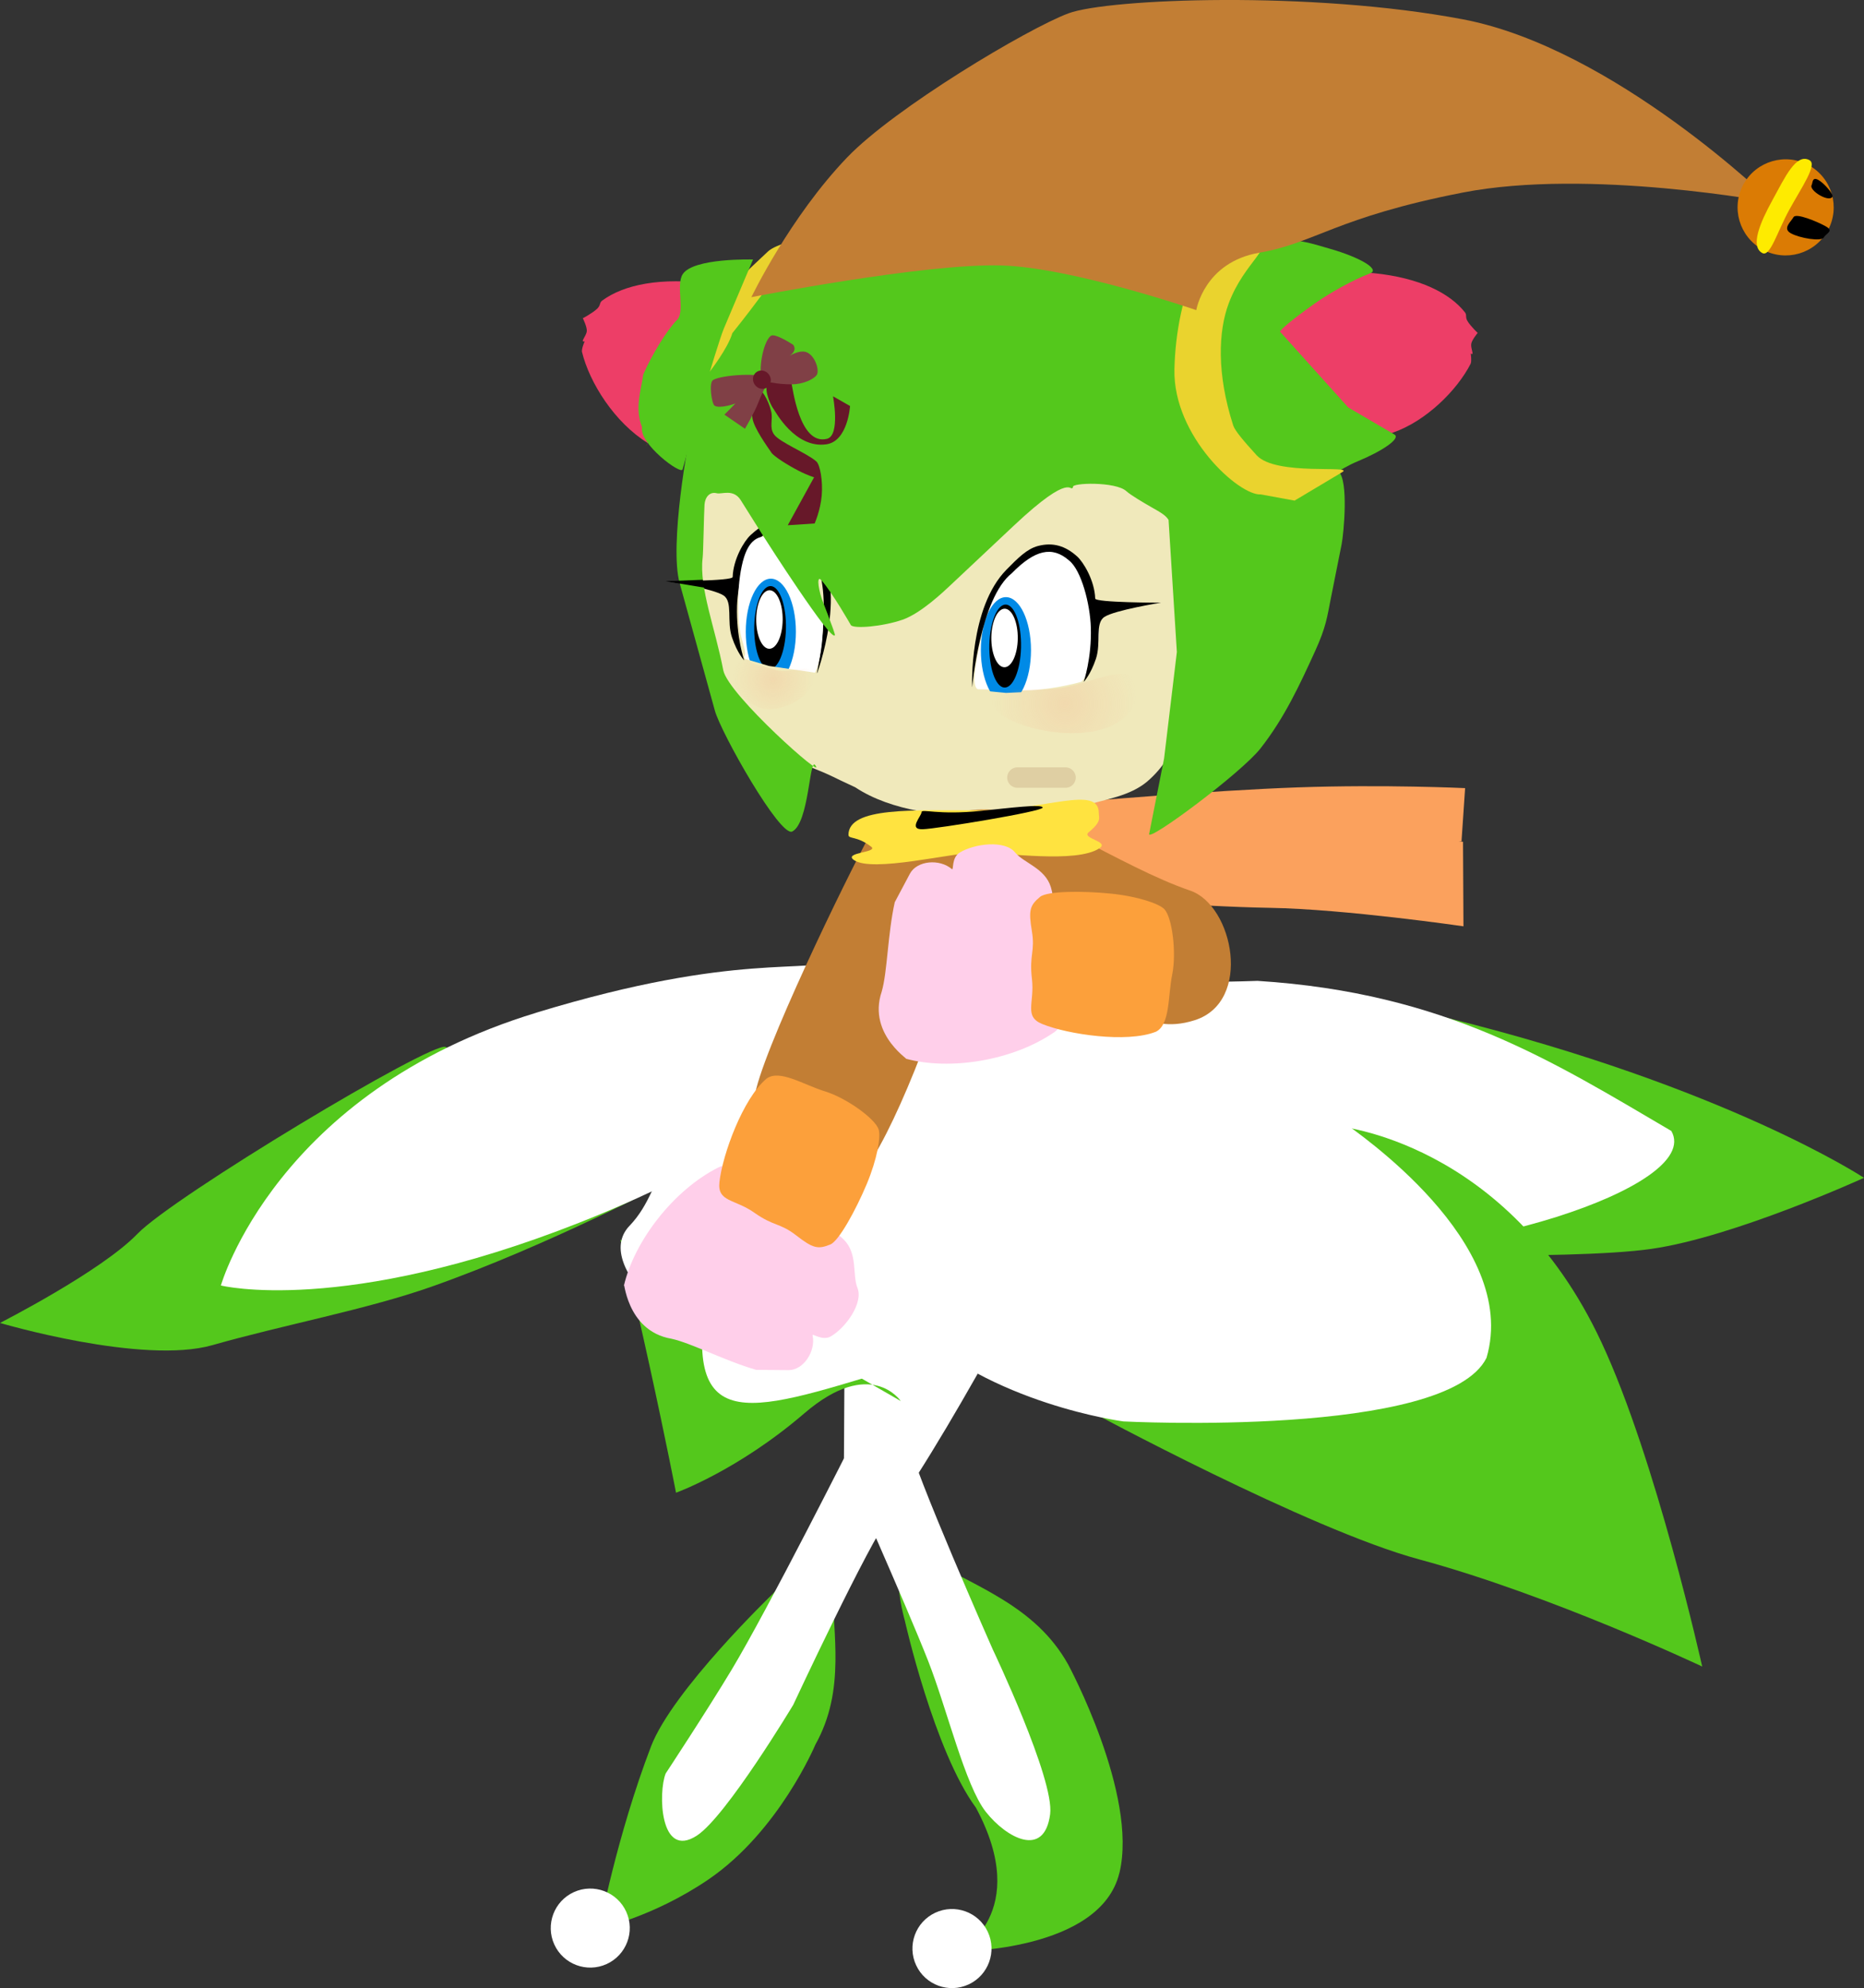 <svg version="1.1" xmlns="http://www.w3.org/2000/svg" xmlns:xlink="http://www.w3.org/1999/xlink" width="33.697" height="35.935" viewBox="0,0,33.697,35.935"><rect x="0" y="0" width="33.697" height="35.935" fill="#333333" stroke="none"/><defs><radialGradient cx="242.28" cy="175.381" r="1.312" gradientUnits="userSpaceOnUse" id="color-1"><stop offset="0" stop-color="#f5ab87" stop-opacity="0.251"/><stop offset="1" stop-color="#f5ab87" stop-opacity="0"/></radialGradient><radialGradient cx="237.01" cy="174.947" r="0.732" gradientUnits="userSpaceOnUse" id="color-2"><stop offset="0" stop-color="#f5ab87" stop-opacity="0.251"/><stop offset="1" stop-color="#f5ab87" stop-opacity="0"/></radialGradient></defs><g transform="translate(-223.034,-162.664)"><g data-paper-data="{&quot;isPaintingLayer&quot;:true}" fill-rule="nonzero" stroke-linejoin="miter" stroke-miterlimit="10" stroke-dasharray="" stroke-dashoffset="0" style="mix-blend-mode: normal"><g stroke="none" stroke-width="0" stroke-linecap="butt"><path d="M243.27,196.518c-0.341,1.418 -2.898,1.419 -2.898,1.419c0,0 1.327,-0.692 0.305,-2.597c-0.755,-1.025 -1.285,-3.379 -1.285,-3.379c0,0 -0.464,-1.601 0.483,-1.081c0.441,0.242 0.885,0.449 1.291,0.701c0.466,0.289 0.88,0.638 1.177,1.168c0,0 1.269,2.352 0.928,3.769z" fill="#54c81c"/><path d="M239.596,198.188c-0.167,-0.357 -0.013,-0.783 0.345,-0.95c0.357,-0.167 0.783,-0.013 0.95,0.345c0.167,0.357 0.013,0.783 -0.345,0.95c-0.357,0.167 -0.783,0.013 -0.95,-0.345z" fill="#ffffff"/></g><g stroke="none" stroke-width="0" stroke-linecap="butt"><path d="M235.836,196.64c-1.006,0.683 -1.967,0.883 -1.967,0.883c0,0 0.315,-1.675 0.934,-3.291c0.388,-1.013 2.19,-2.747 2.19,-2.747c0,0 1.046,-1.159 1.084,-0.155c0.018,0.467 0.066,0.92 0.06,1.364c-0.007,0.51 -0.086,1.009 -0.363,1.506c0,0 -0.657,1.569 -1.938,2.44z" fill="#54c81c"/><path d="M233.409,196.865c0.359,-0.163 0.783,-0.004 0.946,0.355c0.163,0.359 0.004,0.783 -0.355,0.946c-0.359,0.163 -0.783,0.004 -0.946,-0.355c-0.163,-0.359 -0.004,-0.783 0.355,-0.946z" fill="#ffffff"/></g><path d="M249.455,177.871c0,0 -2.123,0.01 -3.346,0.075c-1.223,0.066 -3.471,0.29 -3.471,0.29l-0.058,-1.08c0,0 2.325,-0.203 3.903,-0.259c1.578,-0.056 3.037,0.013 3.037,0.013z" fill="#fba15d" stroke="none" stroke-width="0" stroke-linecap="butt"/><path d="M249.49,179.408c0,0 -2.13,-0.311 -3.493,-0.334c-1.364,-0.022 -3.713,-0.213 -3.713,-0.213l0.308,-0.994c0,0 1.973,-0.139 3.555,-0.202c1.582,-0.062 3.335,0.215 3.335,0.215z" fill="#fba15d" stroke="none" stroke-width="0" stroke-linecap="butt"/><path d="M238.29,189.151l0.038,-6.628l1.52,0.304c0,0 -0.898,3.823 -0.419,5.81c0.132,0.634 1.552,3.842 1.552,3.842c0,0 1.119,2.347 1.037,2.978c-0.104,0.802 -0.789,0.431 -1.162,-0.042c-0.373,-0.473 -0.703,-1.862 -1.041,-2.723c-0.411,-1.047 -1.524,-3.542 -1.524,-3.542z" fill="#ffffff" stroke="none" stroke-width="0" stroke-linecap="butt"/><path d="M238.449,188.71l2.985,-5.066l0.96,0.735c0,0 -2.065,4.014 -3.264,5.67c-0.396,0.513 -1.756,3.431 -1.756,3.431c0,0 -1.209,2.015 -1.741,2.363c-0.677,0.442 -0.701,-0.789 -0.565,-1.122c0,0 0.753,-1.144 1.194,-1.878c0.652,-1.084 2.188,-4.132 2.188,-4.132z" fill="#ffffff" stroke="none" stroke-width="0" stroke-linecap="butt"/><g stroke="none" stroke-width="0" stroke-linecap="butt"><path d="M234.773,187.335c-0.301,-1.373 -0.525,-2.264 -0.525,-2.264l5.07,2.918c0,0 -0.541,-0.812 -1.745,0.223c-1.205,1.035 -2.318,1.434 -2.318,1.434c0,0 -0.181,-0.938 -0.482,-2.311z" fill="#54c81c"/><path d="M234.415,184.821c0.736,-0.775 0.293,-1.678 2.892,-3.134c2.625,-0.652 3.304,-2.201 3.304,-2.201l1.151,0.441c0,0 0.887,4.674 -1.031,7.047c-3.128,0.804 -4.943,1.867 -5.004,0.046c0,0 -2.053,-1.42 -1.312,-2.2z" fill="#ffffff"/></g><g stroke="none" stroke-width="0" stroke-linecap="butt"><path d="M247.057,185.315c0,0 4.627,-0.647 5.119,-1.689c0.493,-1.042 -3.903,-2.791 -2.952,-2.556c5.023,1.244 7.507,2.884 7.507,2.884c0,0 -2.341,1.07 -3.847,1.285c-1.506,0.216 -5.827,0.075 -5.827,0.075z" fill="#54c81c"/><path d="M238.681,180.225c0,0 4.283,0.266 7.087,0.169c3.398,0.215 5.33,1.452 7.48,2.713c0.595,1.041 -4.052,2.414 -6.261,2.074c-2.393,-0.368 -8.306,-4.956 -8.306,-4.956z" fill="#ffffff"/></g><g stroke="none" stroke-width="0" stroke-linecap="butt"><path d="M235.153,184.009c0,0 -2.193,1.163 -4.316,1.912c-1.171,0.413 -2.694,0.695 -3.961,1.057c-1.267,0.362 -3.842,-0.401 -3.842,-0.401c0,0 1.829,-0.931 2.484,-1.61c0.655,-0.679 5.315,-3.476 5.569,-3.379c0.253,0.097 4.067,2.42 4.067,2.42z" fill="#54c81c"/><path d="M232.731,180.968c3.679,-1.12 4.868,-0.677 5.567,-0.974c2.033,-0.863 1.672,-0.475 1.672,-0.475c0,0 -0.526,2.904 -6.467,5.247c-4.276,1.686 -6.476,1.134 -6.476,1.134c0,0 0.996,-3.499 5.704,-4.931z" fill="#ffffff"/></g><g data-paper-data="{&quot;index&quot;:null}" stroke="none" stroke-width="0" stroke-linecap="butt"><path d="M242.715,188.159c0,0 5.206,0.288 5.963,-1.052c0.768,-1.36 -1.493,-4.09 -1.493,-4.09c0,0 3.093,0.25 4.8,3.911c0.988,2.113 1.821,5.86 1.821,5.86c0,0 -2.734,-1.293 -5.12,-1.938c-1.982,-0.535 -5.972,-2.691 -5.972,-2.691z" fill="#54c81c"/><path d="M247.328,182.955c0.205,0.157 3.191,2.166 2.579,4.253c-0.721,1.454 -6.565,1.149 -6.565,1.149c0,0 -2.417,-0.315 -3.874,-1.757c-1.75,-1.732 -1.657,-4.553 -1.08,-5.857c0.577,-1.304 0.586,0.394 3.563,0.18c2.243,-0.161 5.18,1.881 5.376,2.032z" fill="#ffffff"/></g><path d="M244.458,172.975c0.009,0.95 -0.077,1.897 -0.155,2.843c-0.01,0.39 -0.247,0.73 -0.534,0.976c-0.312,0.259 -0.734,0.314 -1.112,0.427c-0.59,0.154 -1.199,0.227 -1.808,0.199c-0.75,0.006 -1.698,-0.09 -2.354,-0.525c-0.448,-0.205 -0.379,-0.194 -0.842,-0.379c-0.925,-0.518 -1.572,-1.441 -1.89,-2.439c-0.195,-0.597 -0.293,-1.237 -0.222,-1.864c0.045,-0.264 0.342,-3.407 4.33,-3.469c4.212,-0.065 4.57,3.97 4.586,4.23z" data-paper-data="{&quot;index&quot;:null}" fill="#f0e9bb" stroke="none" stroke-width="0.172" stroke-linecap="butt"/><path d="M237.615,172.611c-0.416,-0.424 -0.558,-0.471 -0.861,-0.207c-0.227,0.178 -0.383,0.795 -0.396,1.214c-0.017,0.56 0.13,0.984 0.13,0.984c0,0 -0.124,-0.127 -0.222,-0.419c-0.098,-0.292 0.021,-0.638 -0.151,-0.755c-0.18,-0.123 -1.024,-0.259 -1.024,-0.259c0,0 1.186,-0 1.188,-0.075c0.01,-0.324 0.209,-0.655 0.326,-0.76c0.209,-0.188 0.336,-0.262 0.61,-0.19c0.197,0.052 0.315,0.169 0.523,0.381c0.675,0.688 0.058,2.337 0.058,2.337c0,0 0.391,-1.805 -0.18,-2.253z" data-paper-data="{&quot;index&quot;:null}" fill="#000000" stroke="none" stroke-width="0" stroke-linecap="butt"/><path d="M236.967,172.368c0.606,0.208 0.805,0.553 0.887,1.102c0.131,0.298 0.027,1.44 -0.181,1.434c-0.211,-0.033 -0.457,-0.073 -0.71,-0.128c-0.395,-0.086 -0.501,-0.189 -0.464,-0.271c0.026,-0.056 -0.044,-0.226 -0.079,-0.393c-0.035,-0.171 -0.035,-0.341 -0.037,-0.626c-0.002,-0.264 0.04,-0.555 0.102,-0.751c0.089,-0.279 0.235,-0.408 0.483,-0.368z" data-paper-data="{&quot;index&quot;:null}" fill="#ffffff" stroke="none" stroke-width="0.172" stroke-linecap="butt"/><path d="M235.898,167.796c0.555,0.43 -1.475,3.364 -1.154,2.876c-0.599,-0.37 -1.053,-1.089 -1.189,-1.647c-0.012,-0.051 0.048,-0.192 0.048,-0.192c-0.091,0.023 0.029,-0.088 0.039,-0.184c0.007,-0.075 -0.073,-0.235 -0.073,-0.235c-0.042,0.03 0.179,-0.091 0.261,-0.17c0.067,-0.065 0.036,-0.107 0.092,-0.148c0.39,-0.285 1.054,-0.429 1.977,-0.3z" data-paper-data="{&quot;index&quot;:null}" fill="#ed3e67" stroke="none" stroke-width="0.172" stroke-linecap="butt"/><path d="M244.159,172.062c-0.054,-0.091 -0.166,-0.147 -0.327,-0.24c-0.122,-0.07 -0.357,-0.208 -0.435,-0.279c-0.194,-0.18 -1.013,-0.152 -0.964,-0.074c-0.063,0.117 0.006,-0.317 -1.073,0.698l-1.149,1.08c-0.106,0.099 -0.525,0.502 -0.859,0.618c-0.358,0.125 -0.889,0.17 -0.937,0.097c0,0 -0.334,-0.588 -0.534,-0.812c-0.076,-0.085 -0.068,0.1 0.009,0.338c0.013,0.039 0.248,0.631 0.237,0.657c-0.058,0.141 -1.242,-1.708 -1.306,-1.81l-0.395,-0.629c-0.133,-0.212 -0.344,-0.104 -0.433,-0.126c-0.133,-0.034 -0.214,0.074 -0.223,0.207c-0.011,0.168 -0.021,0.862 -0.034,0.964c-0.065,0.537 0.227,1.264 0.373,2.027c0.086,0.446 1.892,2.04 1.662,1.716c-0.104,-0.146 -0.11,1.046 -0.415,1.2c-0.218,0.11 -1.288,-1.782 -1.399,-2.186l-0.637,-2.306c-0.187,-0.675 0.148,-2.585 0.246,-2.932l0.191,-0.678c0.352,-0.801 0.854,-1.516 1.529,-2.129c0.043,-0.039 0.667,-0.751 1.776,-1.125c0.7,-0.236 1.872,-0.275 1.964,-0.276c0.539,-0.007 1.591,-0.038 2.553,0.173c0.611,0.134 1.156,0.438 1.605,0.676c0.081,0.043 -0.788,1.092 -0.711,1.128c0.038,0.018 -0.199,1.004 -0.19,1.098l0.061,0.628c0.061,0.635 0.639,1.284 0.743,1.369c0.142,0.115 0.634,0.466 0.798,0.47l0.555,0.015c0.076,0.002 0.739,-0.479 0.792,-0.432c0.185,0.165 0.093,1.125 0.056,1.313l-0.198,0.993c-0.064,0.32 -0.081,0.5 -0.282,0.941c-0.276,0.604 -0.554,1.208 -0.988,1.759c-0.35,0.446 -2.044,1.705 -2.012,1.545l0.27,-1.363l0.231,-1.925l-0.15,-2.388z" data-paper-data="{&quot;index&quot;:null}" fill="#54c81c" stroke="none" stroke-width="0.172" stroke-linecap="butt"/><path d="M248.206,170.488c-1.034,0.353 -2.376,-1.809 -2.376,-1.809c0,-0.39 0.954,-1.187 2.041,-1.077c0.831,0.084 1.373,0.362 1.646,0.708c0.039,0.049 0.002,0.081 0.045,0.156c0.052,0.09 0.216,0.25 0.187,0.213c0,0 -0.107,0.129 -0.118,0.199c-0.014,0.09 0.065,0.219 -0.009,0.177c0,0 0.02,0.142 -0.003,0.186c-0.247,0.481 -0.808,1.039 -1.413,1.246z" data-paper-data="{&quot;index&quot;:null}" fill="#ed3e67" stroke="none" stroke-width="0.172" stroke-linecap="butt"/><path d="M245.035,169.375c0.099,0.069 -0.002,-0.526 0.132,-1.107c0.143,-0.62 0.533,-1.232 1.067,-1.262c0.308,-0.017 0.584,0.081 0.844,0.155c0.536,0.153 0.913,0.372 0.725,0.444c-0.32,0.123 -0.73,0.353 -1.004,0.547c-0.391,0.276 -0.642,0.488 -0.623,0.509l1.231,1.368l0.83,0.486c0.138,0.071 -0.231,0.31 -0.647,0.482c-0.359,0.148 -0.609,0.371 -0.736,0.409c-0.562,0.171 -0.488,-0.091 -1.146,-0.446c-0.383,-0.207 -0.822,-1.69 -0.673,-1.586z" data-paper-data="{&quot;index&quot;:null}" fill="#54c81c" stroke="none" stroke-width="0.172" stroke-linecap="butt"/><path d="M244.265,169.339c0.029,-1.328 0.568,-2.837 1.477,-2.405c0.381,0.181 -0.205,0.433 -0.497,1.218c-0.186,0.499 -0.219,1.266 0.083,2.203c0.032,0.098 0.197,0.29 0.423,0.538c0.347,0.381 1.771,0.172 1.55,0.304l-0.864,0.516l-0.61,-0.112c-0.388,0.028 -1.589,-1.047 -1.562,-2.262z" data-paper-data="{&quot;index&quot;:null}" fill="#ead32e" stroke="none" stroke-width="0.172" stroke-linecap="butt"/><path d="M235.866,169.379c-0.043,-0.134 0.084,-0.355 0.081,-0.475c-0.008,-0.279 0.189,-0.96 0.688,-1.429l0.284,-0.267c0.14,-0.131 0.651,-0.266 0.751,-0.202c0.12,0.158 -0.504,0.496 -0.918,1.06c-0.198,0.27 -0.479,0.62 -0.479,0.62c-0.08,0.275 -0.407,0.694 -0.407,0.694z" data-paper-data="{&quot;index&quot;:null}" fill="#ead32e" stroke="none" stroke-width="0.172" stroke-linecap="butt"/><path d="M236.119,168.604c-0.06,0.142 -0.276,0.841 -0.371,1.186l-0.375,1.36c-0.028,0.1 -0.787,-0.461 -0.733,-0.766c-0.133,-0.346 -0.021,-0.642 0.023,-0.952c0.147,-0.339 0.425,-0.8 0.611,-0.986c0.149,-0.15 -0.026,-0.628 0.102,-0.826c0.193,-0.298 1.271,-0.265 1.271,-0.265z" data-paper-data="{&quot;index&quot;:null}" fill="#54c81c" stroke="none" stroke-width="0.172" stroke-linecap="butt"/><path d="M241.427,176.719h0.869" data-paper-data="{&quot;index&quot;:null}" fill="none" stroke="#dfcfa3" stroke-width="0.37" stroke-linecap="round"/><g data-paper-data="{&quot;index&quot;:null}" stroke="none" stroke-linecap="butt"><path d="M236.969,175.042c-0.25,0 -0.453,-0.429 -0.453,-0.959c0,-0.529 0.203,-0.959 0.453,-0.959c0.25,0 0.453,0.429 0.453,0.959c0,0.529 -0.203,0.959 -0.453,0.959z" fill="#008ae6" stroke-width="0"/><path d="M236.974,173.258c0.079,0.008 0.148,0.098 0.197,0.239c0.048,0.141 0.076,0.331 0.071,0.538c-0.005,0.207 -0.042,0.391 -0.097,0.522c-0.055,0.131 -0.129,0.208 -0.208,0.201c-0.079,-0.007 -0.148,-0.098 -0.197,-0.239c-0.048,-0.141 -0.076,-0.331 -0.071,-0.538c0.005,-0.207 0.042,-0.391 0.097,-0.522c0.055,-0.131 0.129,-0.208 0.208,-0.201z" fill="#000000" stroke-width="0.028"/><path d="M237.118,173.496c0.042,0.098 0.067,0.231 0.065,0.377c-0.002,0.146 -0.031,0.277 -0.075,0.371c-0.045,0.094 -0.105,0.15 -0.171,0.147c-0.066,-0.003 -0.125,-0.065 -0.167,-0.163c-0.042,-0.098 -0.067,-0.231 -0.065,-0.377c0.002,-0.146 0.031,-0.277 0.075,-0.371c0.045,-0.094 0.105,-0.15 0.171,-0.147c0.066,0.003 0.125,0.065 0.167,0.163z" fill="#ffffff" stroke-width="0.018"/></g><path d="M235.067,173.17l0.667,-0.026l0.103,0.154z" data-paper-data="{&quot;index&quot;:null}" fill="#000000" stroke="none" stroke-width="0" stroke-linecap="butt"/><path d="M241.069,173.233c0.356,-0.514 0.662,-0.651 1.019,-0.651c0.5,0 0.795,0.769 0.813,1.386c0.02,0.693 -0.32,1.02 -0.32,1.02c0,0 -0.444,0.13 -0.935,0.154c-0.315,0.015 -0.665,-0.019 -0.925,-0.019c-0.25,-0.027 0.261,-1.763 0.348,-1.889z" data-paper-data="{&quot;index&quot;:null}" fill="#ffffff" stroke="none" stroke-width="0.172" stroke-linecap="butt"/><g data-paper-data="{&quot;index&quot;:null}" stroke="none" stroke-linecap="butt"><path d="M241.219,175.376c-0.25,0 -0.453,-0.429 -0.453,-0.959c0,-0.529 0.203,-0.959 0.453,-0.959c0.25,0 0.453,0.429 0.453,0.959c0,0.529 -0.203,0.959 -0.453,0.959z" fill="#008ae6" stroke-width="0"/><path d="M241.224,173.592c0.079,0.008 0.148,0.098 0.197,0.239c0.048,0.141 0.076,0.331 0.071,0.538c-0.005,0.207 -0.042,0.391 -0.097,0.522c-0.055,0.131 -0.129,0.208 -0.208,0.201c-0.079,-0.007 -0.148,-0.098 -0.197,-0.239c-0.048,-0.141 -0.076,-0.331 -0.071,-0.538c0.005,-0.207 0.042,-0.391 0.097,-0.522c0.055,-0.131 0.129,-0.208 0.208,-0.201z" fill="#000000" stroke-width="0.028"/><path d="M241.368,173.83c0.042,0.098 0.067,0.231 0.065,0.377c-0.002,0.146 -0.031,0.277 -0.075,0.371c-0.045,0.094 -0.105,0.15 -0.171,0.147c-0.066,-0.003 -0.125,-0.065 -0.167,-0.163c-0.042,-0.098 -0.067,-0.231 -0.065,-0.377c0.002,-0.146 0.031,-0.277 0.075,-0.371c0.045,-0.094 0.105,-0.15 0.171,-0.147c0.066,0.003 0.125,0.065 0.167,0.163z" fill="#ffffff" stroke-width="0.018"/></g><path d="M242.145,175.146c0,0 -0.033,0.549 -0.439,0.628c-0.407,0.078 -0.953,-0.631 -0.953,-0.631l0.467,0.046z" data-paper-data="{&quot;index&quot;:null}" fill="#f0e9bb" stroke="none" stroke-width="0" stroke-linecap="butt"/><path d="M240.608,175.08c0,0 -0.056,-1.429 0.619,-2.117c0.208,-0.212 0.375,-0.379 0.572,-0.43c0.274,-0.072 0.499,0.001 0.708,0.19c0.116,0.105 0.315,0.436 0.326,0.76c0.002,0.075 1.188,0.075 1.188,0.075c0,0 -0.844,0.136 -1.024,0.259c-0.172,0.117 -0.054,0.463 -0.151,0.755c-0.098,0.292 -0.222,0.419 -0.222,0.419c0,0 0.147,-0.424 0.13,-0.984c-0.013,-0.419 -0.169,-1.037 -0.396,-1.214c-0.303,-0.264 -0.616,-0.192 -1.032,0.232c-0.571,0.448 -0.717,2.058 -0.717,2.058z" data-paper-data="{&quot;index&quot;:null}" fill="#000000" stroke="none" stroke-width="0" stroke-linecap="butt"/><path d="M237.854,174.836c0,0 -0.136,0.533 -0.55,0.533c-0.414,0 -0.817,-0.8 -0.817,-0.8l0.45,0.133z" fill="#f0e9bb" stroke="none" stroke-width="0" stroke-linecap="butt"/><g stroke="none" stroke-width="0" stroke-linecap="butt"><path d="M236.978,170.843c-0.075,-0.108 -0.317,-0.446 -0.341,-0.619c-0.031,-0.227 0.066,-0.491 0.109,-0.521c0.039,-0.027 0.178,0.18 0.23,0.4c0.035,0.146 -0.039,0.285 0.05,0.413c0.099,0.142 0.595,0.338 0.766,0.489c0.067,0.059 0.12,0.357 0.097,0.616c-0.024,0.273 -0.128,0.505 -0.128,0.505l-0.486,0.032l0.476,-0.867c0,0 -0.11,-0.03 -0.284,-0.12c-0.187,-0.096 -0.439,-0.254 -0.49,-0.327z" fill="#671829"/><path d="M237.013,170.049c-0.076,-0.109 -0.178,-0.39 -0.086,-0.454c0.092,-0.064 0.34,-0.104 0.416,0.005c0.017,0.025 0.135,1.123 0.641,0.996c0.245,-0.062 0.109,-0.769 0.109,-0.769l0.308,0.176c0,0 -0.038,0.636 -0.428,0.692c-0.564,0.082 -0.92,-0.589 -0.959,-0.646z" fill="#671829"/><path d="M237.374,168.899c0,0 0.085,0.092 -0.066,0.196c-0.035,0.024 0.175,-0.122 0.313,-0.062c0.153,0.068 0.229,0.328 0.179,0.406c-0.053,0.083 -0.253,0.17 -0.441,0.172c-0.273,0.003 -0.517,-0.053 -0.542,-0.089c-0.082,-0.118 0.003,-0.674 0.151,-0.787c0.075,-0.057 0.406,0.162 0.406,0.162z" fill="#804046"/><path d="M235.951,169.996c-0.05,-0.034 -0.107,-0.412 -0.027,-0.462c0.157,-0.098 0.91,-0.142 0.991,-0.024c0.025,0.035 -0.077,0.185 -0.176,0.44c-0.067,0.175 -0.238,0.464 -0.238,0.464l-0.371,-0.255l0.198,-0.201c0,0 -0.283,0.102 -0.377,0.038z" data-paper-data="{&quot;index&quot;:null}" fill="#804046"/><path d="M236.711,169.388c0.072,-0.05 0.173,-0.028 0.226,0.049c0.053,0.077 0.038,0.179 -0.033,0.229c-0.072,0.05 -0.173,0.028 -0.226,-0.049c-0.053,-0.077 -0.038,-0.179 0.033,-0.229z" fill="#671829"/></g><path d="M238.823,183.574c-0.198,0.322 -0.784,0.225 -1.133,0.051c-0.451,-0.223 -1.074,-0.626 -1.017,-1.116c0.086,-0.746 1.7,-4.055 2.074,-4.728c0.463,-0.833 1.726,-0.056 1.807,-0.074c0.368,-0.083 0.023,0.395 -0.084,1.335c-0.153,1.149 -1.048,3.559 -1.646,4.532z" fill="#c27e34" stroke="none" stroke-width="0.172" stroke-linecap="butt"/><g data-paper-data="{&quot;index&quot;:null}" stroke="none" stroke-width="0.172" stroke-linecap="butt"><path d="M236.706,184.108c0.004,0.01 0.725,0.769 0.934,0.869c0.352,0.168 0.31,-0.249 0.651,0.097c0.253,0.256 0.149,0.636 0.244,0.87c0.109,0.266 -0.205,0.715 -0.481,0.876c-0.153,0.089 -0.339,-0.062 -0.33,-0.019c0.061,0.291 -0.167,0.631 -0.435,0.629l-0.585,-0.005c-0.568,-0.163 -1.171,-0.484 -1.53,-0.562c-0.84,-0.143 -0.855,-1.123 -0.862,-0.955c0.187,-0.812 0.902,-1.738 1.712,-2.143c0.167,-0.077 0.51,-0.098 0.68,0.344z" fill="#ffcfea"/><path d="M237.947,182.391c0.384,0.117 0.907,0.492 0.971,0.688c0.042,0.129 -0.024,0.532 -0.217,0.992c-0.194,0.461 -0.501,1.025 -0.657,1.088c-0.225,0.092 -0.317,0.068 -0.616,-0.164c-0.299,-0.232 -0.399,-0.158 -0.758,-0.411c-0.359,-0.253 -0.671,-0.19 -0.63,-0.554c0.056,-0.5 0.424,-1.508 0.85,-1.868c0.236,-0.177 0.673,0.112 1.057,0.229z" fill="#fca03b"/></g><path d="M239.568,180.819c-0.276,-0.243 0.106,-1.729 0.035,-1.911c-0.068,-0.172 0.292,-1.168 0.369,-1.279c0.298,-0.431 1.01,-0.32 1.183,-0.32c0.136,0 0.782,0.046 0.883,0.13c0.327,0.272 0.412,0.979 0.4,1.696c-0.004,0.821 0.59,1.289 0.25,1.671c-0.41,0.343 -3.119,0.013 -3.119,0.013z" data-paper-data="{&quot;index&quot;:null}" fill="#c27e34" stroke="none" stroke-width="0.172" stroke-linecap="butt"/><path d="M242.478,179.011c-0.761,-0.674 -1.662,-1.487 -1.313,-1.689c0.349,-0.203 2.15,1.022 3.384,1.44c0.78,0.265 1.132,2.009 0.083,2.343c-0.971,0.309 -1.246,-0.502 -1.44,0.006c-0.149,0.394 0.325,-1.837 -0.062,-1.95c0,0 0.296,0.656 -0.652,-0.15z" data-paper-data="{&quot;index&quot;:null}" fill="#c27e34" stroke="none" stroke-width="0.172" stroke-linecap="butt"/><path d="M238.372,177.757c0,-0.513 1.179,-0.444 2.365,-0.444c1.186,0 2.161,-0.466 2.161,0.048c0,0.091 0.058,0.148 -0.184,0.348c-0.134,0.111 0.382,0.163 0.197,0.287c-0.417,0.279 -1.695,0.079 -2.224,0.079c-0.438,0 -1.888,0.368 -2.217,0.134c-0.197,-0.14 0.452,-0.133 0.312,-0.241c-0.259,-0.199 -0.409,-0.133 -0.409,-0.212z" fill="#ffe340" stroke="none" stroke-width="0" stroke-linecap="butt"/><path d="M239.693,177.346c0,-0.07 0.287,0.057 1.086,-0.026c0.497,-0.051 1.104,-0.128 1.104,-0.058c0,0.07 -1.893,0.381 -2.166,0.391c-0.273,0.01 -0.024,-0.237 -0.024,-0.308z" fill="#000000" stroke="none" stroke-width="0" stroke-linecap="butt"/><g data-paper-data="{&quot;index&quot;:null}" stroke="none" stroke-width="0.172" stroke-linecap="butt"><path d="M242.125,180.552c0.307,0.36 0.125,0.651 -0.022,0.762c-0.742,0.52 -1.897,0.707 -2.7,0.485c0.152,0.074 -0.703,-0.406 -0.429,-1.213c0.102,-0.353 0.107,-1.036 0.235,-1.613l0.274,-0.516c0.126,-0.237 0.534,-0.276 0.76,-0.083c0.034,0.028 -0.012,-0.207 0.14,-0.299c0.273,-0.166 0.817,-0.228 0.999,-0.005c0.16,0.195 0.544,0.285 0.649,0.629c0.141,0.465 -0.206,0.229 -0.225,0.619c-0.012,0.232 0.312,1.227 0.319,1.235z" fill="#ffcfea"/><path d="M243.923,181.316c-0.52,0.203 -1.581,0.047 -2.047,-0.142c-0.339,-0.138 -0.135,-0.382 -0.187,-0.818c-0.052,-0.436 0.061,-0.489 -0.001,-0.862c-0.062,-0.373 -0.039,-0.465 0.149,-0.619c0.13,-0.107 0.772,-0.109 1.27,-0.059c0.497,0.049 0.883,0.184 0.976,0.282c0.142,0.149 0.222,0.788 0.142,1.181c-0.08,0.393 -0.034,0.915 -0.302,1.038z" fill="#fca03b"/></g><path d="M236.617,168.036c0,0 0.696,-1.45 1.736,-2.531c0.857,-0.891 3.258,-2.325 3.997,-2.6c0.721,-0.268 4.39,-0.411 7.128,0.108c2.737,0.519 5.594,3.312 5.594,3.312c0,0 -3.309,-0.626 -5.596,-0.18c-2.287,0.446 -2.679,0.917 -3.676,1.087c-0.997,0.171 -1.14,1.038 -1.14,1.038c0,0 -2.238,-0.771 -3.526,-0.808c-1.386,-0.04 -4.518,0.574 -4.518,0.574z" fill="#c27e34" stroke="none" stroke-width="0" stroke-linecap="butt"/><g stroke-width="0" stroke-linecap="butt"><path d="M254.896,167.174c-0.42,-0.231 -0.574,-0.759 -0.343,-1.18c0.231,-0.42 0.759,-0.574 1.18,-0.343c0.42,0.231 0.574,0.759 0.343,1.18c-0.231,0.42 -0.759,0.574 -1.18,0.343z" fill="#db7b04" stroke="none"/><path d="M255.747,165.561c0.144,0.079 -0.14,0.483 -0.364,0.89c-0.224,0.407 -0.348,0.866 -0.492,0.786c-0.22,-0.121 -0.039,-0.549 0.185,-0.956c0.224,-0.407 0.426,-0.856 0.671,-0.721z" fill="#feeb00" stroke="#000000"/><path d="M256.037,166.754c0.159,0.087 0.012,0.123 -0.032,0.202c-0.044,0.079 -0.437,0.013 -0.596,-0.075c-0.159,-0.087 0.005,-0.212 0.048,-0.292c0.044,-0.079 0.421,0.077 0.579,0.164z" fill="#000000" stroke="none"/><path d="M255.783,166.013c0.023,-0.042 0.008,-0.159 0.12,-0.098c0.111,0.061 0.281,0.264 0.258,0.306c-0.023,0.042 -0.107,0.04 -0.218,-0.021c-0.111,-0.061 -0.183,-0.145 -0.16,-0.186z" fill="#000000" stroke="none"/></g><path d="M240.968,175.335c0,-0.322 0.805,-0.127 1.396,-0.263c0.157,-0.036 0.332,-0.093 0.5,-0.141c0.394,-0.113 0.747,-0.175 0.727,0.204c-0.028,0.541 -0.535,0.783 -1.185,0.783c-0.608,0 -1.438,-0.261 -1.438,-0.583z" fill="url(#color-1)" stroke="none" stroke-width="0" stroke-linecap="butt"/><path d="M237.743,174.901c0,0.322 -0.463,0.583 -0.803,0.583c-0.363,0 -0.766,-0.401 -0.781,-0.943c-0.011,-0.379 0.266,0.003 0.486,0.116c0.094,0.048 0.272,0.065 0.359,0.101c0.33,0.135 0.739,-0.179 0.739,0.143z" data-paper-data="{&quot;index&quot;:null}" fill="url(#color-2)" stroke="none" stroke-width="0" stroke-linecap="butt"/></g></g></svg>